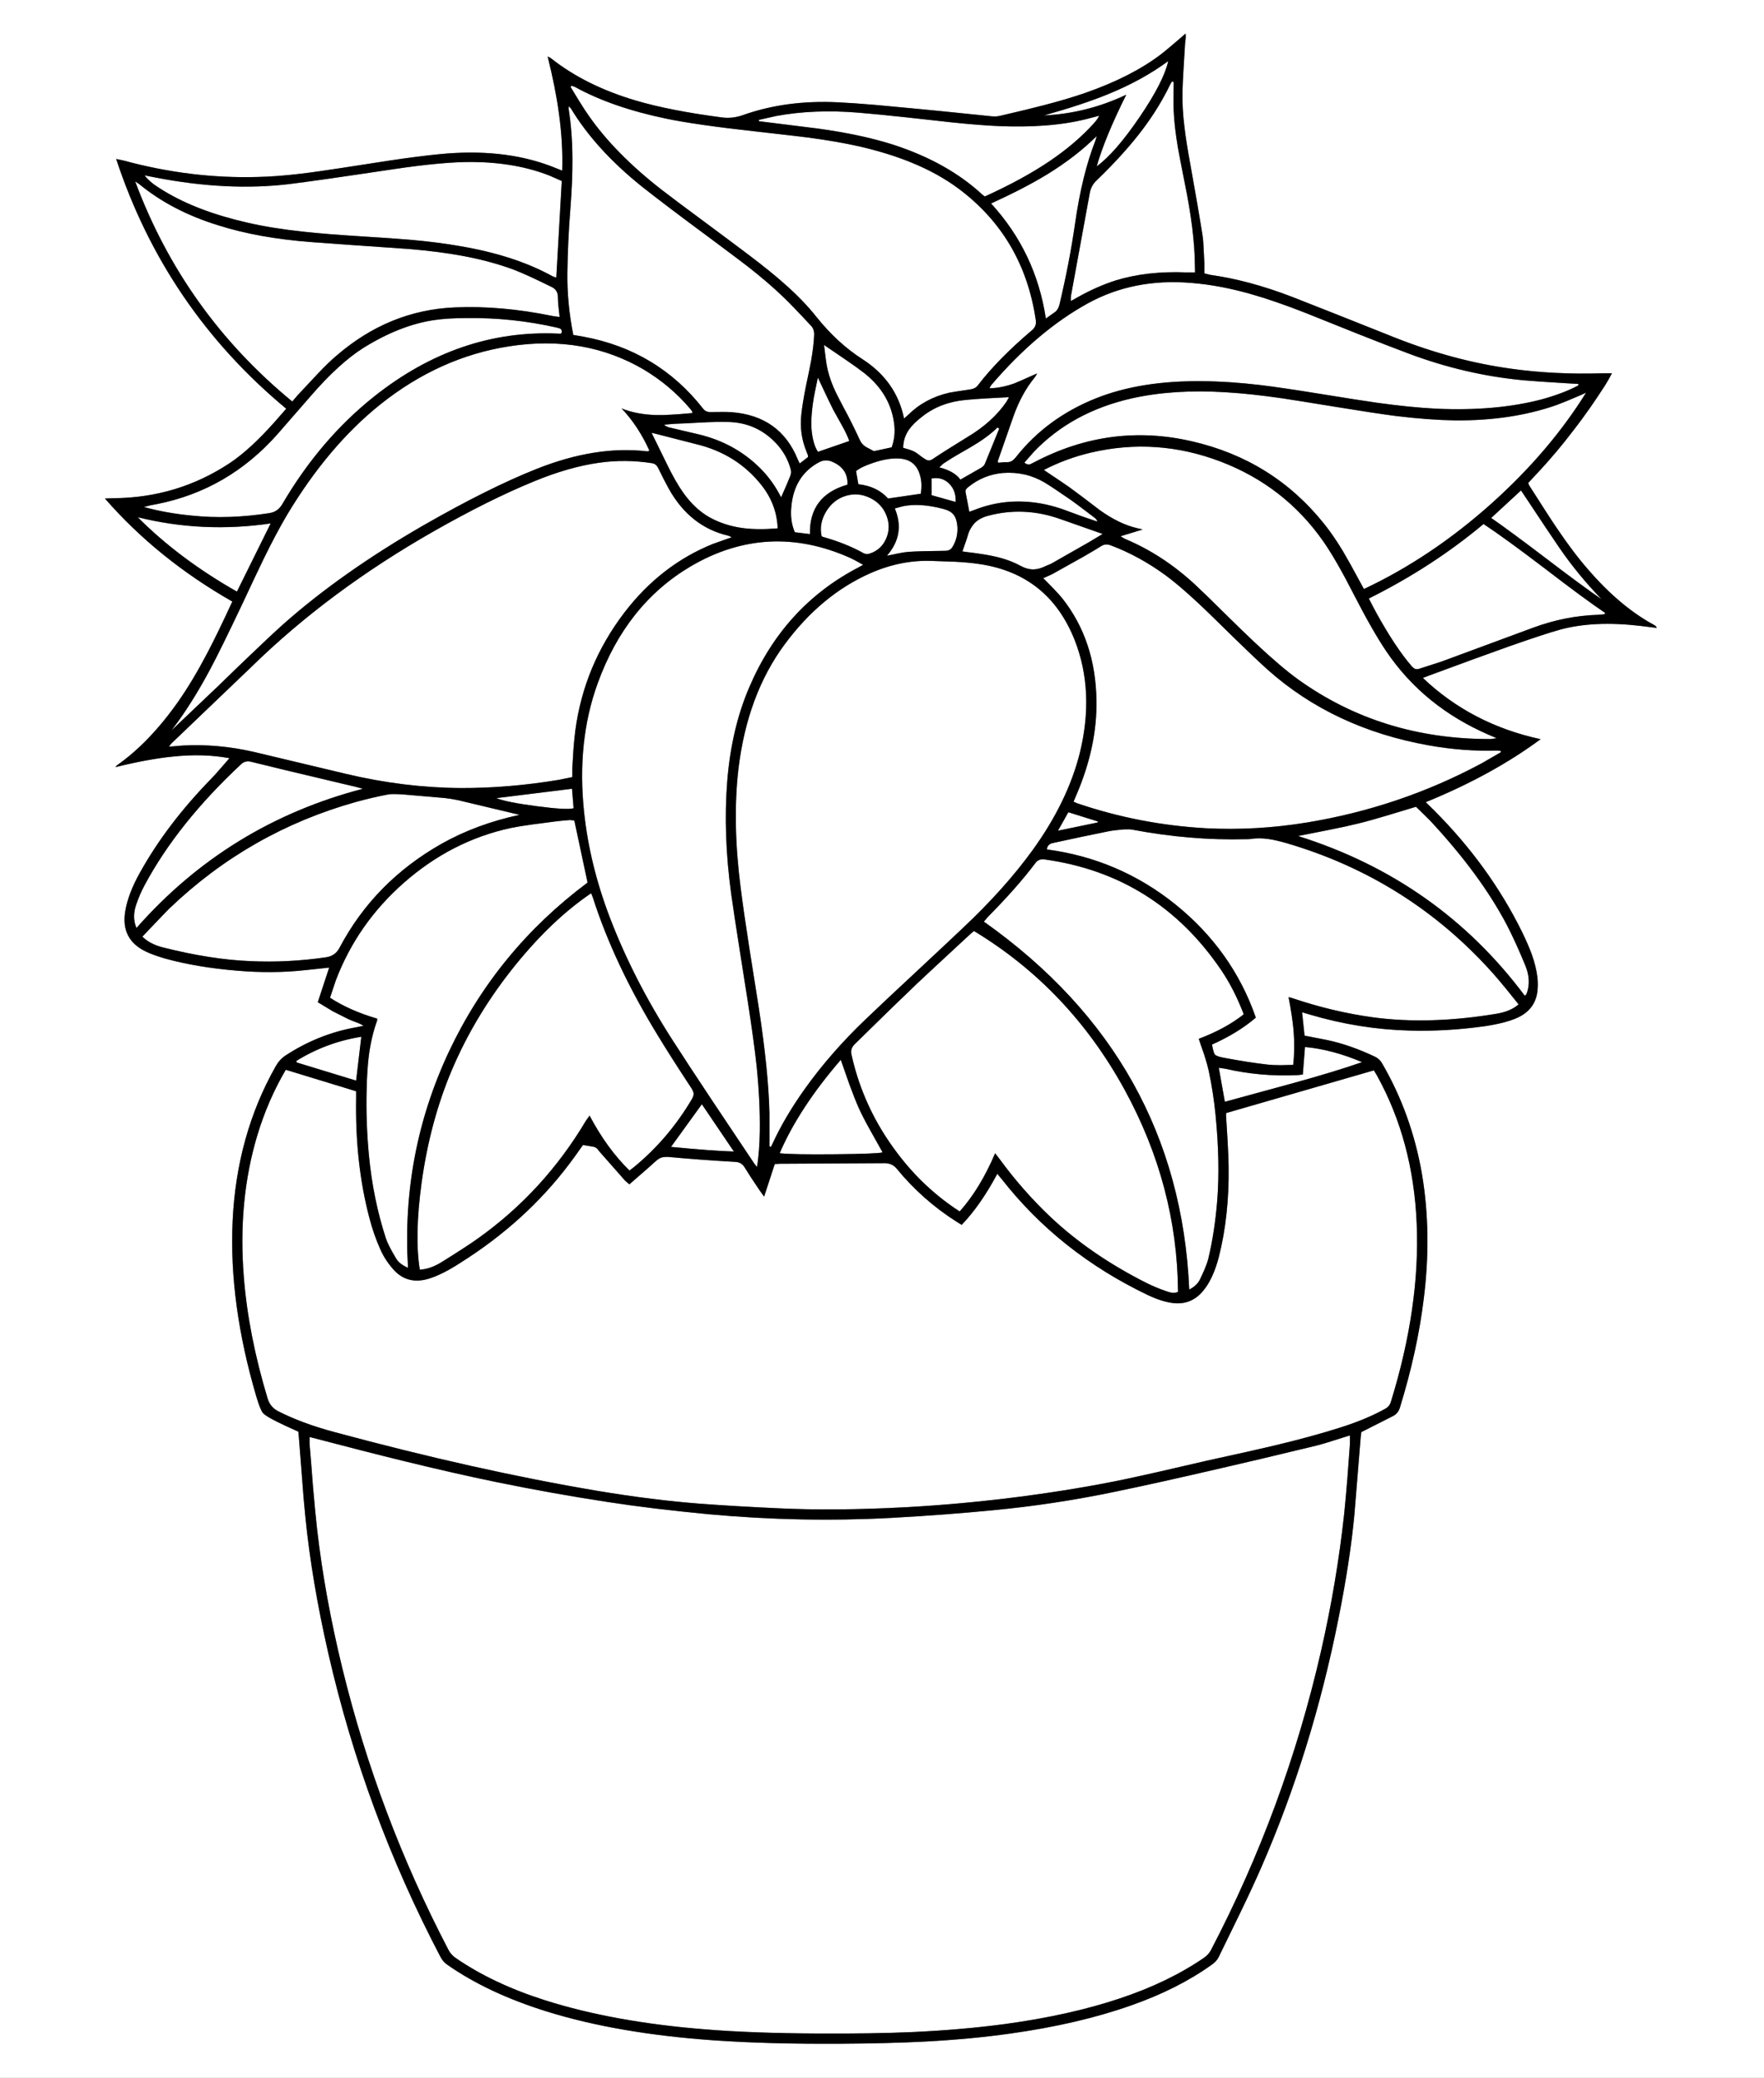 <svg width="612" height="721" viewBox="0 0 612 721" fill="none" xmlns="http://www.w3.org/2000/svg">
    <rect x="0" y="0" width="612" height="721" fill="#808080" stroke="none"/>
    <g clip-path="url(#clip0)">
        <path d="M612.4 0H0V720.9H612.4V0ZM554.2 137.75C552.733 139.983 550.9 142.6 548.7 145.6C547.067 147.8 545.117 150.333 542.85 153.2C541.217 155.267 539.15 157.717 536.65 160.55C535.75 161.583 533.6 163.917 530.2 167.55C530.3 167.783 530.4 168.05 530.5 168.35C535.5 176.217 538.783 181.283 540.35 183.55C544.15 189.183 547.8 193.983 551.3 197.95C558.633 206.383 566.2 212.7 574 216.9C574.367 217.1 574.633 217.417 574.8 217.85L569.15 217.15C558.35 215.883 549.05 216.317 541.25 218.45C537.617 219.45 531.633 221.417 523.3 224.35C516.167 226.883 506.933 230.25 495.6 234.45C495.567 234.45 494.917 234.7 493.65 235.2C504.95 245.933 518.567 253.017 534.5 256.45C523.3 264.75 510.017 272.033 494.65 278.3L497.5 281.1C510.3 293.9 520.483 307.967 528.05 323.3C529.517 326.333 530.633 328.9 531.4 331C532.433 333.867 533.1 336.583 533.4 339.15C533.567 340.75 533.567 342.333 533.4 343.9C532.867 348.267 530.433 351.383 526.1 353.25C523.4 354.417 519.7 355.35 515 356.05C506.1 357.283 497.483 357.783 489.15 357.55C477.483 357.25 465.917 355.4 454.45 352L451.75 351.2L452.6 359.3L460.3 360.8C465.567 361.9 471.067 363.8 476.8 366.5C478 367.033 478.917 367.867 479.55 369C486.35 380.7 490.95 393.5 493.35 407.4C495.65 421.1 495.85 435.517 493.95 450.65C492.483 462.65 489.733 475.2 485.7 488.3C485.3 489.633 484.55 490.6 483.45 491.2L472.3 496.85L472.1 498.4C471.6 504.4 470.867 513.4 469.9 525.4C468.9 536.133 467.05 548.217 464.35 561.65C458.283 592.117 449.367 620.85 437.6 647.85C435.7 652.217 433.283 657.433 430.35 663.5C428.683 666.967 426.167 672.133 422.8 679C422.3 680 421.517 680.867 420.45 681.6C412.55 687.267 403.167 692 392.3 695.8C380.1 700.1 366.1 703.35 350.3 705.55C341.3 706.817 331.517 707.733 320.95 708.3C312.483 708.733 302.65 708.983 291.45 709.05C274.783 709.15 260.083 708.75 247.35 707.85C225.317 706.283 206.133 702.967 189.8 697.9C176.1 693.633 164.567 688.217 155.2 681.65C154.2 680.983 153.383 680.033 152.75 678.8C135.25 645.4 122.3 610.333 113.9 573.6C110.067 556.833 107.417 541.083 105.95 526.35C105.55 522.517 105.15 517.817 104.75 512.25C104.283 505.983 103.917 501.283 103.65 498.15L103.5 496.7C100.367 495.3 98.033 494.217 96.5 493.45C93.633 492.05 91.883 490.983 91.25 490.25C90.617 489.517 89.85 487.633 88.95 484.6C82.583 463 79.833 442.733 80.7 423.8C81.6 403.867 86.6 385.883 95.7 369.85C96.567 368.317 97.683 367.1 99.05 366.2C106.683 361.2 114.867 357.933 123.6 356.4L126.1 355.9C125.433 355.433 124.533 355 123.4 354.6C122.067 354.1 121.2 353.75 120.8 353.55C117.633 351.95 115.85 351.05 115.45 350.85C114.983 350.583 113.25 349.533 110.25 347.7L114.2 335.7L106.2 336.55C98.5 337.417 90.45 337.483 82.05 336.75C72.883 335.983 64.617 334.583 57.25 332.55C54.517 331.75 52.35 330.967 50.75 330.2C44.783 327.4 42.35 322.717 43.45 316.15C44.117 312.083 45.817 307.617 48.55 302.75C54.783 291.517 63.083 280.6 73.45 270C74.283 269.133 75.317 267.983 76.55 266.55C78.317 264.517 79.333 263.35 79.6 263.05C73.6 261.917 67.017 261.733 59.85 262.5C54.417 263.033 47.8 264.25 40 266.15L40.6 265.5C48.133 260.2 55.233 252.8 61.9 243.3C65.267 238.467 68.617 232.867 71.95 226.5C74.217 222.2 77.1 216.267 80.6 208.7C63.333 198.867 48.6 186.95 36.4 172.95L39.3 172.85C54.167 172.75 67.667 168.667 79.8 160.6C84.5 157.467 89.717 152.667 95.45 146.2C97.117 144.267 98.4 142.8 99.3 141.8C71.367 118.6 51.7 89.717 40.3 55.15L42.9 55.7C58.467 59.933 73.967 61.833 89.4 61.4C93.833 61.3 98.717 60.933 104.05 60.3C107.783 59.867 112.65 59.183 118.65 58.25C122.417 57.683 128.033 56.817 135.5 55.65C142 54.683 147.617 53.967 152.35 53.5C167.05 52.033 179.983 53.417 191.15 57.65L195.05 59.2C195.25 52.833 194.867 46.183 193.9 39.25C193.1 33.35 191.8 26.8 190 19.6C190.7 19.933 191.1 20.15 191.2 20.25C199.2 26.583 209.017 31.467 220.65 34.9C228.55 37.233 238.5 39.183 250.5 40.75C252.967 41.05 255.367 40.783 257.7 39.95C267.7 36.383 278.733 34.9 290.8 35.5C294.367 35.667 298.667 35.967 303.7 36.4C306.567 36.667 310.867 37.067 316.6 37.6C322.7 38.167 331.85 39.083 344.05 40.35C345.05 40.45 346 40.4 346.9 40.2C353.933 38.567 358.95 37.35 361.95 36.55C367.517 35.117 372.45 33.65 376.75 32.15C387.283 28.45 395.933 24.033 402.7 18.9C403.867 18 405.283 16.833 406.95 15.4C407.917 14.6 409.367 13.35 411.3 11.65C411.4 12.117 411.417 12.7 411.35 13.4C411.317 13.767 411.25 14.333 411.15 15.1L410.65 23.35C410.45 26.65 410.317 29.4 410.25 31.6C410.15 35.433 410.383 39.633 410.95 44.2C411.317 47.4 411.967 51.533 412.9 56.6C414.9 67.733 416.333 76.083 417.2 81.65C417.4 82.95 417.533 84.583 417.6 86.55C417.667 87.65 417.75 89.283 417.85 91.45V94.85L419.85 95.35C428.717 96.583 438.117 99.1 448.05 102.9C456.083 106.033 468.117 110.8 484.15 117.2C497.583 122.5 510.9 126.067 524.1 127.9C534.267 129.333 544.967 129.867 556.2 129.5H559.25C558.583 130.8 557.767 132.233 556.8 133.8C555.633 135.567 554.767 136.883 554.2 137.75Z" fill="white"/>
        <path d="M193 96.3L194.9 62.8C192.5 61.733 191.1 61.117 190.7 60.95C182.867 57.85 173.867 56.267 163.7 56.2C156.933 56.167 147.867 57 136.5 58.7C118.267 61.433 106.25 63.15 100.45 63.85C86.15 65.583 70.667 64.833 54 61.6L50.15 60.85C50.983 61.917 52.033 62.933 53.3 63.9C54.1 64.5 55.3 65.283 56.9 66.25C64.633 70.95 74.283 74.617 85.85 77.25C91.65 78.583 98.183 79.633 105.45 80.4C110.217 80.933 116.833 81.467 125.3 82C132.933 82.467 138.667 82.867 142.5 83.2C148.867 83.767 154.583 84.5 159.65 85.4C172.25 87.533 182.9 91 191.6 95.8C191.9 95.967 192.367 96.133 193 96.3Z" fill="white"/>
        <path d="M191.55 109.6C191.917 109.7 192.783 109.817 194.15 109.95C193.983 108.317 193.85 107.117 193.75 106.35C193.617 105.017 193.55 103.9 193.55 103C193.55 101.367 192.783 100.2 191.25 99.5C185.517 96.667 181.167 94.683 178.2 93.55C172.8 91.55 166.85 89.95 160.35 88.75C155.15 87.783 149.05 87 142.05 86.4C126.95 85.367 115.633 84.567 108.1 84C95.767 83.067 84.95 81.117 75.65 78.15C64.95 74.85 55.8 70.067 48.2 63.8L46.9 62.95C58.2 93.283 76.367 118.733 101.4 139.3C102.767 137.667 103.783 136.517 104.45 135.85C107.083 133.05 109.05 130.95 110.35 129.55C112.717 127.05 114.783 125.05 116.55 123.55C128.75 112.95 142.467 107.317 157.7 106.65C168.4 106.183 179.683 107.167 191.55 109.6Z" fill="white"/>
        <path d="M125.9 273.65C124.7 273.283 122.267 272.683 118.6 271.85C103.767 268.35 93.217 265.817 86.95 264.25C85.717 263.983 84.65 264.25 83.75 265.05C69.05 278.75 57.867 292.75 50.2 307.05C49.033 309.217 48.05 311.483 47.25 313.85C46.25 316.783 46.283 319.483 47.35 321.95C68.55 297.883 94.733 281.783 125.9 273.65Z" fill="white"/>
        <path d="M158.85 277.6C157.317 277.267 155.733 277.017 154.1 276.85L139.55 275.6C137.15 275.467 135.567 275.467 134.8 275.6C131.4 276.233 127.667 277.1 123.6 278.2C98.9 285.1 77.267 297.45 58.7 315.25C58.267 315.65 55.167 318.883 49.4 324.95C51.1 326.65 53.417 327.883 56.35 328.65C67.517 331.483 77.683 333.083 86.85 333.45C95.45 333.85 104.133 333.417 112.9 332.15C114.1 331.983 115.05 331.65 115.75 331.15C116.55 330.65 117.233 329.867 117.8 328.8C125.867 313.533 137.683 301.5 153.25 292.7C161.317 288.167 170.317 284.833 180.25 282.7L158.85 277.6Z" fill="white"/>
        <path d="M194.75 115.7C194.983 115 194.917 114.483 194.55 114.15C194.35 113.983 193.883 113.817 193.15 113.65C182.883 111.317 172.5 110.217 162 110.35C157.4 110.35 153.5 110.6 150.3 111.1C142.533 112.3 134.483 115.483 126.15 120.65C120.45 124.25 114.333 129.833 107.8 137.4L96.3 150.6C84.867 163.533 70.9 171.633 54.4 174.9L52.25 175.3C52.083 175.333 51.317 175.533 49.95 175.9C55.083 177.333 60.683 178.333 66.75 178.9C75.15 179.767 83.983 179.483 93.25 178.05C94.383 177.883 95.3 177.55 96 177.05C96.767 176.55 97.433 175.8 98 174.8C106.733 159.9 117.317 147.5 129.75 137.6C149.45 121.933 170.817 114.65 193.85 115.75C194.05 115.783 194.35 115.767 194.75 115.7Z" fill="white"/>
        <path d="M47.8 179.45C57.4 189.083 68.867 197.683 82.2 205.25L93.9 181.6C78.233 183.9 62.867 183.183 47.8 179.45Z" fill="white"/>
        <path d="M228.3 162.3C227.833 161.367 227.133 160.833 226.2 160.7C220.033 159.733 213.9 159.683 207.8 160.55C200.733 161.55 193.15 163.733 185.05 167.1C174.817 171.3 163.367 177 150.7 184.2C126.433 198 105.317 213.683 87.35 231.25L59.45 257.95C59.283 258.117 59.017 258.483 58.65 259.05L63.45 258.65C71.517 258.217 79.7 258.95 88 260.85L120.1 268.5C133.433 271.667 146.667 273.3 159.8 273.4C170.933 273.433 182.3 272.483 193.9 270.55C194.033 270.517 195.583 270.2 198.55 269.6V266.6C198.717 263.667 198.85 261.467 198.95 260C199.15 257.433 199.367 255.25 199.6 253.45C201.6 238.417 207.267 224.783 216.6 212.55C225.033 201.517 235.283 193.567 247.35 188.7C247.95 188.467 250.117 187.7 253.85 186.4C253.15 186.033 252.75 185.85 252.65 185.85C243.817 183.783 236.95 178.367 232.05 169.6C231.15 168 229.9 165.567 228.3 162.3Z" fill="white"/>
        <path d="M227.9 144C230.367 144.067 234.483 143.833 240.25 143.3C240.15 142.867 240.083 142.633 240.05 142.6C239.983 142.5 239.733 142.183 239.3 141.65C234.767 136.35 229.467 131.883 223.4 128.25C209.633 120.15 194.05 117.45 176.65 120.15C160.55 122.65 145.633 129.383 131.9 140.35C119.933 149.95 109.2 162.65 99.7 178.45C97.167 182.717 94.433 187.85 91.5 193.85C89.8 197.35 87.3 202.633 84 209.7C79.067 220.1 75.383 227.583 72.95 232.15C68.55 240.383 64.067 247.467 59.5 253.4L75.65 238.05C80.65 233.183 84.417 229.55 86.95 227.15C91.35 222.917 95.167 219.35 98.4 216.45C111.8 204.583 127.917 193.217 146.75 182.35C161.917 173.65 175 167.117 186 162.75C199.833 157.217 212.717 155.167 224.65 156.6C224.683 156.6 224.9 156.517 225.3 156.35C222.733 150.65 219.517 145.767 215.65 141.7C219.217 143.133 223.3 143.9 227.9 144Z" fill="white"/>
        <path d="M477.7 373.1L476.65 371.35L425.45 386.15L425.35 386.8C425.483 388.8 425.667 391.8 425.9 395.8C426.1 399.3 426.217 402.283 426.25 404.75C426.417 416.083 425.283 426.55 422.85 436.15C421.517 441.217 419.717 445.1 417.45 447.8C414.883 450.933 411.667 452.383 407.8 452.15C405.067 451.983 401.867 451.033 398.2 449.3C377.733 439.5 360.85 426.1 347.55 409.1C347.35 408.833 346.833 408.217 346 407.25C342.1 414.55 337.983 420.45 333.65 424.95L332 423.95C323.967 418.85 317 412.683 311.1 405.45C310 404.15 308.583 403.517 306.85 403.55L270.6 403.75C270.333 403.75 269.733 403.783 268.8 403.85L265.1 415.15L263.55 413C261.15 409.467 259.4 406.783 258.3 404.95C257.567 403.75 256.467 403.133 255 403.1C246.833 402.633 239.183 402.067 232.05 401.4C231.05 401.333 230.2 401.4 229.5 401.6C228.8 401.833 228.1 402.283 227.4 402.95C226.667 403.65 223.65 406.3 218.35 410.9L216.85 409.6L208 399.55C207.667 399.117 207.417 398.8 207.25 398.6C206.917 398.267 206.6 398.05 206.3 397.95C205.967 397.85 204.617 397.617 202.25 397.25C199.917 400.583 198.317 402.8 197.45 403.9C187.383 417.233 174.767 428.667 159.6 438.2C155.433 440.9 151.8 442.717 148.7 443.65C143.767 445.117 139.683 444.033 136.45 440.4C134.517 438.2 133.017 435.883 131.95 433.45C130.417 430.05 129.133 426.35 128.1 422.35C124.8 409.75 123.283 395.967 123.55 381V378.6L99.15 371.15C95.05 378.117 91.767 385.667 89.3 393.8C84.733 408.967 83.167 425.417 84.6 443.15C85.667 456.517 88.417 470.533 92.85 485.2C93.45 487.167 94.633 488.617 96.4 489.55C101.867 492.35 108.3 494.75 115.7 496.75C148.733 505.683 179.2 512.5 207.1 517.2C220.067 519.367 232.05 520.867 243.05 521.7C251.15 522.3 259.917 522.817 269.35 523.25C282.617 523.917 297.65 523.8 314.45 522.9C327.183 522.2 340.083 521.017 353.15 519.35C366.55 517.617 378.85 515.583 390.05 513.25C396.383 511.917 405.883 509.767 418.55 506.8C429.85 504.333 437.65 502.583 441.95 501.55C450.65 499.483 458.35 497.383 465.05 495.25C471.117 493.317 476.267 491.167 480.5 488.8C481.533 488.267 482.217 487.45 482.55 486.35C489.35 464.317 492.333 443.683 491.5 424.45C490.7 405.383 486.1 388.267 477.7 373.1Z" fill="white"/>
        <path d="M102.9 368.6L123.55 374.9L125.35 359.7C117.317 360.967 109.817 363.75 102.85 368.05L102.9 368.6Z" fill="white"/>
        <path d="M467.45 513C467.85 507.6 468.15 503.533 468.35 500.8V498L465.6 498.85C461.633 500.15 458.65 501.05 456.65 501.55C442.05 505.083 431.083 507.683 423.75 509.35C408.683 512.85 396.367 515.583 386.8 517.55C372.733 520.483 358.667 522.617 344.6 523.95C333.733 525.017 322.017 525.9 309.45 526.6C288.483 527.733 267.3 527.317 245.9 525.35C232.633 524.083 221.05 522.683 211.15 521.15C198.383 519.217 185.333 516.883 172 514.15C162.3 512.15 151.533 509.7 139.7 506.8C131.767 504.867 121 502.117 107.4 498.55V500.95C107.7 504.283 108.1 509.267 108.6 515.9C109.1 521.767 109.583 526.75 110.05 530.85C111.817 546.183 114.717 562.133 118.75 578.7C127.05 612.733 139.333 645.333 155.6 676.5C156.167 677.6 157 678.533 158.1 679.3C166.767 685.267 177.133 690.167 189.2 694C205.1 699.033 223.55 702.383 244.55 704.05C255.417 704.95 268.6 705.433 284.1 705.5C296.433 705.567 307.233 705.4 316.5 705C328.1 704.467 338.85 703.533 348.75 702.2C363.65 700.167 376.883 697.217 388.45 693.35C399.683 689.617 409.45 684.9 417.75 679.2C418.817 678.433 419.6 677.567 420.1 676.6C437.233 643.833 449.967 609.267 458.3 572.9C461.933 557 464.617 541.1 466.35 525.2C466.683 521.9 467.05 517.833 467.45 513Z" fill="white"/>
        <path d="M199.25 284.65C198.283 284.55 197.767 284.5 197.7 284.5C195.233 284.7 193.417 284.883 192.25 285.05C188.85 285.483 186.3 285.817 184.6 286.05C181.633 286.45 179.117 286.867 177.05 287.3C163.45 290.267 151.15 296.583 140.15 306.25C129.383 315.717 121.5 327.017 116.5 340.15C116.267 340.817 115.6 342.817 114.5 346.15C119.033 349.117 124.483 351.533 130.85 353.4V354.05C129.55 357.617 128.6 361.583 128 365.95C127.567 369.35 127.3 373.4 127.2 378.1C127 385.433 127.267 393.017 128 400.85C128.967 410.983 130.933 420.6 133.9 429.7C134.4 431.2 135.55 433.467 137.35 436.5C138.083 437.833 139.483 438.95 141.55 439.85C139.95 413.417 144.683 388.417 155.75 364.85C166.783 341.45 182.817 321.9 203.85 306.2L199.25 284.65Z" fill="white"/>
        <path d="M240.05 381.3C240.45 380.6 240.65 379.983 240.65 379.45C240.617 378.95 240.383 378.35 239.95 377.65C234.95 370.05 231 363.85 228.1 359.05C218.1 342.683 210.633 326.817 205.7 311.45L205.1 309.9C196.167 315.933 187.45 324.183 178.95 334.65C169.617 346.15 162.2 358.4 156.7 371.4C151.733 383.167 148.267 396.067 146.3 410.1C144.6 422.533 144.383 432.667 145.65 440.5C148.083 440.367 150.617 439.483 153.25 437.85C159.183 434.15 163.4 431.4 165.9 429.6C181.133 418.733 193.617 405.1 203.35 388.7C203.517 388.433 203.917 387.883 204.55 387.05C208.583 394.683 213.2 401.033 218.4 406.1L219.95 404.9C227.917 398.367 234.617 390.5 240.05 381.3Z" fill="white"/>
        <path d="M316.2 56.4C311.033 54.267 305.017 52.4 298.15 50.8C292.983 49.633 287 48.6 280.2 47.7C277.9 47.4 271.867 46.7 262.1 45.6C248.233 44.067 237.883 42.583 231.05 41.15C218.55 38.55 208.017 34.883 199.45 30.15C198.95 29.983 198.567 29.85 198.3 29.75L197.95 30.15C198.183 30.517 199.2 32.183 201 35.15C202.233 37.15 203.3 38.783 204.2 40.05C210.3 48.85 218.8 57.483 229.7 65.95C233.3 68.717 238.283 72.45 244.65 77.15C251.883 82.517 256.883 86.25 259.65 88.35C264.817 92.25 268.983 95.617 272.15 98.45C276.55 102.317 280.267 106.167 283.3 110C288.167 116.067 293.467 120.933 299.2 124.6C307.067 129.667 311.883 136.533 313.65 145.2L314.95 144.05C318.85 140.15 323.633 137.55 329.3 136.25C330.067 136.083 332.517 135.7 336.65 135.1C337.817 134.933 338.683 134.467 339.25 133.7C343.883 127.633 350.15 121.25 358.05 114.55C359.15 113.617 359.583 112.45 359.35 111.05C356.55 91.95 347.667 76.783 332.7 65.55C327.867 61.95 322.367 58.9 316.2 56.4Z" fill="white"/>
        <path d="M279.6 134C280.433 130.1 281.033 127.167 281.4 125.2C282 121.8 282.35 118.817 282.45 116.25C282.517 114.883 282.15 113.8 281.35 113C277.083 108.4 273.817 105.017 271.55 102.85C268.183 99.617 264.117 96.133 259.35 92.4C257.55 91 253.267 87.783 246.5 82.75C235.767 74.817 227.8 68.783 222.6 64.65C211.967 56.117 203.783 47.1 198.05 37.6C198.017 37.533 197.767 37.3 197.3 36.9V37.85C198.133 43.15 198.567 48.883 198.6 55.05C198.633 60.05 198.4 65.8 197.9 72.3C197.3 79.7 196.95 87.117 196.85 94.55C196.75 101.617 197.433 108.833 198.9 116.2L202.4 116.8C219.533 119.967 233.383 128.3 243.95 141.8C244.583 142.633 245.467 143.017 246.6 142.95C250.133 142.883 252.533 142.9 253.8 143C265.067 143.867 272.733 149.35 276.8 159.45L277.45 160.8L280.3 158.6V157.95L279.7 156.4C278.1 152.433 277.533 148.267 278 143.9C278.267 141.333 278.8 138.033 279.6 134Z" fill="white"/>
        <path d="M299.45 195.95C297.45 194.817 295.983 194.033 295.05 193.6C275.983 185.067 257.533 186.017 239.7 196.45C224.733 205.283 213.95 218.833 207.35 237.1C202.483 250.5 200.917 265.4 202.65 281.8C203.917 293.833 206.883 305.983 211.55 318.25C217.017 332.55 224.233 346.683 233.2 360.65C236.967 366.517 241.7 373.733 247.4 382.3C250.6 387.1 255.4 394.283 261.8 403.85L262.65 404.85C263.217 401.117 263.533 397.017 263.6 392.55C263.7 385.65 263.333 378.083 262.5 369.85C261.867 364.017 260.833 356.483 259.4 347.25C258.1 339.05 257.133 332.9 256.5 328.8C255.333 321.433 254.4 315.267 253.7 310.3C251.8 296.433 251.333 283.367 252.3 271.1C253.267 258.967 255.8 248.117 259.9 238.55C267.9 219.75 280.55 205.85 297.85 196.85L299.45 195.95Z" fill="white"/>
        <path d="M264.25 168.4C258.517 161.1 250.883 156.317 241.35 154.05C235.383 152.517 230.9 151.367 227.9 150.6L226.05 150.15C226.217 150.45 227.967 154.017 231.3 160.85C233.333 165.05 235.25 168.417 237.05 170.95C239.783 174.783 242.867 177.65 246.3 179.55C249.7 181.417 253.483 182.633 257.65 183.2C261.117 183.667 265.167 183.7 269.8 183.3C269.6 177.833 267.75 172.867 264.25 168.4Z" fill="white"/>
        <path d="M232.8 397.9C242.433 398.833 249.7 399.367 254.6 399.5L243.5 383.1L232.8 397.9Z" fill="white"/>
        <path d="M271 172.55C272.5 169.183 273.567 166.683 274.2 165.05C274.467 164.317 274.5 163.55 274.3 162.75C273.4 159.417 271.733 156.45 269.3 153.85C264.733 148.983 259.117 146.5 252.45 146.4C249.917 146.333 246.8 146.4 243.1 146.6C238.967 146.833 235.85 146.983 233.75 147.05L230.4 147.35C230.9 147.817 231.5 148.133 232.2 148.3L242.2 150.65C250.7 152.65 257.9 156.6 263.8 162.5C266.667 165.367 269.067 168.717 271 172.55Z" fill="white"/>
        <path d="M372.9 222.2C366.867 206.9 355.85 198.067 339.85 195.7C337.45 195.333 334.667 195.067 331.5 194.9C331.233 194.9 328.433 194.8 323.1 194.6C315.967 194.367 308.9 195.8 301.9 198.9C290.533 203.933 280.633 212.167 272.2 223.6C263.6 235.233 258.267 249.6 256.2 266.7C254.767 279.033 255.017 292.767 256.95 307.9C257.683 313.667 258.683 320.617 259.95 328.75C260.683 333.383 261.783 340.333 263.25 349.6C265.483 364.167 266.717 376.333 266.95 386.1V397.75L267.5 397.85L268.1 396.6C270.9 390.533 274.6 384.267 279.2 377.8C285.2 369.4 292.233 361.35 300.3 353.65C304.433 349.683 310.033 344.417 317.1 337.85C325.467 330.05 331.067 324.8 333.9 322.1C343.667 312.933 351.817 303.833 358.35 294.8C366.35 283.7 371.767 272.55 374.6 261.35C378.1 247.15 377.533 234.1 372.9 222.2Z" fill="white"/>
        <path d="M294.65 153C294.117 151.467 293.25 149.633 292.05 147.5L289.1 142.2C288.433 140.933 286.65 137.2 283.75 131C282.883 135.133 282.417 137.433 282.35 137.9C281.483 143.067 281.267 147.2 281.7 150.3C282.1 153.2 282.8 155.35 283.8 156.75L294.65 153Z" fill="white"/>
        <path d="M294 168.15C294.2 164.483 292.483 161.85 288.85 160.25C287.283 159.55 285.767 159.567 284.3 160.3C278.433 163.4 275.183 168.567 274.55 175.8C274.217 179.033 274.617 181.983 275.75 184.65L281 185.3C280.8 176.4 285.133 170.683 294 168.15Z" fill="white"/>
        <path d="M291.7 367.7C282.033 378.9 274.967 389.7 270.5 400.1C273.467 400.433 279.917 400.55 289.85 400.45C299.717 400.35 305.167 400.133 306.2 399.8C304.3 396.433 302.883 393.9 301.95 392.2C300.25 389.167 298.917 386.583 297.95 384.45C296.983 382.25 295.9 379.517 294.7 376.25C293.4 372.483 292.4 369.633 291.7 367.7Z" fill="white"/>
        <path d="M362.45 43.55C357.55 43.917 352.233 43.983 346.5 43.75C342.033 43.55 336.733 43.133 330.6 42.5C323.333 41.7 317.9 41.1 314.3 40.7C307.8 40 302.35 39.467 297.95 39.1C287.65 38.233 278.083 38.617 269.25 40.25L263.25 41.6L263.3 42.05C276.4 43.683 283.217 44.533 283.75 44.6C293.717 45.967 302.383 47.817 309.75 50.15C322.417 54.25 332.8 60.067 340.9 67.6C340.933 67.633 341.2 67.817 341.7 68.15C350.367 64.217 357.75 60.2 363.85 56.1C369.917 52.033 375.083 47.65 379.35 42.95C380.383 41.817 381.05 40.883 381.35 40.15L378.5 40.9C373.667 42.233 368.317 43.117 362.45 43.55Z" fill="white"/>
        <path d="M293.1 124.6C288.333 121.367 285.933 119.733 285.9 119.7C286.333 123.333 286.617 125.533 286.75 126.3C287.15 128.8 287.95 131.467 289.15 134.3C289.917 136.067 291.167 138.567 292.9 141.8C294.467 144.633 296.317 148.35 298.45 152.95C298.85 153.783 299.533 154.5 300.5 155.1C301.067 155.4 301.917 155.85 303.05 156.45C303.15 156.517 303.383 156.5 303.75 156.4L309.35 155.2C310.317 152.533 310.6 149.767 310.2 146.9C309.3 140 305.833 134.167 299.8 129.4C298.067 128.067 295.833 126.467 293.1 124.6Z" fill="white"/>
        <path d="M307.45 186.85C308.55 184.283 308.6 181.667 307.6 179C306.567 176.233 304.683 174.167 301.95 172.8C299.183 171.433 296.383 171.167 293.55 172C290.617 172.867 288.3 174.7 286.6 177.5C284.933 180.3 284.417 183.133 285.05 186L285.45 186.25C290.817 187.75 295.55 189.65 299.65 191.95C300.35 192.283 301.1 192.3 301.9 192C304.467 191.133 306.317 189.417 307.45 186.85Z" fill="white"/>
        <path d="M319.15 164.8C318.217 161.467 316.083 159.583 312.75 159.15C309.95 158.817 306.667 159.3 302.9 160.6C300.167 161.5 298.2 162.45 297 163.45L297.8 168C302.133 168.467 305.567 170.117 308.1 172.95L319.45 171.3C319.85 168.9 319.75 166.733 319.15 164.8Z" fill="white"/>
        <path d="M337.9 323L336.5 324.2C325.233 334.633 319.083 340.35 318.05 341.35C313.217 345.95 306.05 352.917 296.55 362.25C295.983 362.817 295.617 363.383 295.45 363.95C295.25 364.517 295.25 365.217 295.45 366.05C298.217 378.45 303.517 389.8 311.35 400.1C317.417 408.167 324.617 414.9 332.95 420.3C337.683 415 341.783 408.267 345.25 400.1L346.9 402.25C352.167 409.45 358.017 416.1 364.45 422.2C373.783 431 384.95 438.667 397.95 445.2C400.35 446.367 402.567 447.283 404.6 447.95C405.4 448.25 406.067 448.433 406.6 448.5C407.367 448.6 408.067 448.5 408.7 448.2C408.533 423.7 402.333 400.283 390.1 377.95C377.3 354.617 359.9 336.3 337.9 323Z" fill="white"/>
        <path d="M327.95 191.1C329.083 191.1 329.917 190.65 330.45 189.75C331.75 187.65 332.317 185.283 332.15 182.65C332.017 180.917 331.6 179.583 330.9 178.65C330.2 177.717 329.033 177.033 327.4 176.6C321.933 175.133 317.2 174.817 313.2 175.65C312.033 175.983 311.117 176.233 310.45 176.4C312.95 182.4 312.033 187.867 307.7 192.8C308.633 192.633 309.933 192.367 311.6 192C313.067 191.7 314.3 191.517 315.3 191.45C317.533 191.283 321.75 191.167 327.95 191.1Z" fill="white"/>
        <path d="M335.6 151.65C341.467 148.15 346 144.05 349.2 139.35L350.05 137.8C346.683 137.967 344.167 138.1 342.5 138.2C339.567 138.367 337.1 138.55 335.1 138.75C329.233 139.283 324.217 141.183 320.05 144.45C317.95 146.05 316.4 147.567 315.4 149C314.067 150.9 313.383 153.017 313.35 155.35C313.817 155.517 314.483 155.717 315.35 155.95C316.083 156.183 316.683 156.417 317.15 156.65C317.583 156.883 318.133 157.25 318.8 157.75C319.567 158.35 320.117 158.75 320.45 158.95C321.083 159.383 321.533 159.633 321.8 159.7C322.333 159.833 322.883 159.717 323.45 159.35C326.383 157.383 330.433 154.817 335.6 151.65Z" fill="white"/>
        <path d="M327.2 160.9C327.133 160.933 326.7 161.35 325.9 162.15C329.4 163.05 331.833 164.467 333.2 166.4L340.45 162.25C341.083 161.85 341.5 161.4 341.7 160.9L346.65 148.75L346.1 148.3C344.333 150.033 342.167 151.733 339.6 153.4C338.167 154.333 335.8 155.733 332.5 157.6C331.133 158.367 329.367 159.467 327.2 160.9Z" fill="white"/>
        <path d="M375.55 179.2L380.7 180.95C380.567 180.45 380.283 180.033 379.85 179.7C375.617 176.467 372.933 174.45 371.8 173.65C367.167 170.45 364.033 168.367 362.4 167.4C358 164.8 353.167 163.7 347.9 164.1C343.5 164.5 339.567 166.083 336.1 168.85C335.667 169.183 335.383 169.45 335.25 169.65C334.983 169.983 334.9 170.367 335 170.8L336.3 177.55L338.1 176.9C345.333 174.033 352.95 173.283 360.95 174.65C363.15 175.017 365.617 175.65 368.35 176.55C369.483 176.95 371.883 177.833 375.55 179.2Z" fill="white"/>
        <path d="M377.8 188.1C379.9 186.833 381.483 185.883 382.55 185.25L368.05 180.15C359.517 177.083 351.033 176.7 342.6 179C340.267 179.667 338.567 180.75 337.5 182.25C336.7 183.317 336.133 184.45 335.8 185.65C335.633 186.35 335 188.233 333.9 191.3L335.25 191.5C339.417 192 342.617 192.5 344.85 193C348.35 193.767 351.383 194.85 353.95 196.25C355.517 197.117 357.05 197.55 358.55 197.55C359.917 197.517 361.383 197.1 362.95 196.3C363.817 195.967 364.467 195.683 364.9 195.45L377.8 188.1Z" fill="white"/>
        <path d="M372.95 77.75C374.583 66.283 376.95 56.617 380.05 48.75C380.25 48.05 380.4 47.533 380.5 47.2C375.667 52 369.933 56.433 363.3 60.5C358.067 63.7 351.583 67.067 343.85 70.6C354.183 81.867 360.517 95.167 362.85 110.5C364.75 109.133 365.717 108.45 365.75 108.45C366.617 107.917 367.217 107.017 367.55 105.75C369.883 95.917 371.683 86.583 372.95 77.75Z" fill="white"/>
        <path d="M547.6 133.7L547.55 133.2C545.95 133.133 544.767 133.067 544 133C536.3 132.533 531.2 132.183 528.7 131.95C515.067 130.683 501.633 127.55 488.4 122.55C483.6 120.75 477.717 118.467 470.75 115.7C462.95 112.567 457.083 110.217 453.15 108.65C445.783 105.75 439.25 103.5 433.55 101.9C426.417 99.9 419.633 98.65 413.2 98.15C400 97.05 388.1 99.4 377.5 105.2C365.8 111.633 354.617 121.083 343.95 133.55C343.783 133.717 343.567 134.1 343.3 134.7C346 134.667 348.883 134.1 351.95 133C352.883 132.633 355.5 131.483 359.8 129.55C359.6 130.05 359.3 130.55 358.9 131.05C355.9 134.717 353.467 139.183 351.6 144.45L346.15 160.05L346.35 160.55C347.783 160.383 348.633 160.317 348.9 160.35C349.667 160.417 350.35 160.3 350.95 160C351.45 159.7 351.967 159.217 352.5 158.55C359.633 149.517 368.867 142.733 380.2 138.2C390.533 134.067 402.85 132.083 417.15 132.25C423.283 132.283 430.017 132.733 437.35 133.6C442.517 134.233 449.2 135.217 457.4 136.55C467.667 138.217 474.5 139.283 477.9 139.75C485.567 140.817 492.433 141.5 498.5 141.8C512.133 142.4 524.2 141.333 534.7 138.6C539.833 137.2 544.133 135.567 547.6 133.7Z" fill="white"/>
        <path d="M431.5 351.9C429.267 346.067 426.667 340.967 423.7 336.6C408.733 314.533 388.25 301.717 362.25 298.15C360.95 298.017 359.95 298.433 359.25 299.4C354.983 305.067 349.483 311.3 342.75 318.1C342.65 318.2 342.183 318.75 341.35 319.75C386.517 351.717 410.267 394.267 412.6 447.4C414.367 446.467 415.583 445.333 416.25 444C417.017 442.4 417.567 441.2 417.9 440.4C418.5 439 418.933 437.767 419.2 436.7C420.667 430.633 421.7 423.917 422.3 416.55C423 407.683 422.8 397.7 421.7 386.6C421.2 381.567 420.417 376.533 419.35 371.5C419.017 370 418.5 368.15 417.8 365.95C416.933 363.517 416.3 361.667 415.9 360.4C422.1 358.067 427.3 355.233 431.5 351.9Z" fill="white"/>
        <path d="M517.55 174.6C530.917 162.6 541.817 149.817 550.25 136.25L548.15 137.2C544.517 138.767 541.783 139.883 539.95 140.55C529.583 144.183 517.867 145.95 504.8 145.85C498.7 145.75 491.933 145.25 484.5 144.35C479.8 143.75 473.067 142.733 464.3 141.3C453.867 139.6 447.4 138.567 444.9 138.2C437.567 137.133 431.05 136.433 425.35 136.1C413.317 135.333 402.433 136.033 392.7 138.2C378.867 141.333 367.533 147.517 358.7 156.75L355.4 160.5C356 161.033 356.633 161.233 357.3 161.1C357.433 161.067 357.95 160.817 358.85 160.35C376.383 151.15 394.6 148.733 413.5 153.1C432.267 157.4 447.567 166.95 459.4 181.75C461.6 184.483 463.817 187.717 466.05 191.45C467.45 193.817 469.35 197.233 471.75 201.7L473.2 204.35C488.8 197.017 503.583 187.1 517.55 174.6Z" fill="white"/>
        <path d="M480.95 225.95C477.817 221.317 474.133 214.883 469.9 206.65C465.733 198.45 462.117 192.15 459.05 187.75C450.083 174.983 438.233 165.783 423.5 160.15C408.733 154.517 393.767 153.467 378.6 157C372.867 158.333 367.383 160.35 362.15 163.05C366.85 166.183 369.783 168.167 370.95 169C373.35 170.733 376.917 173.417 381.65 177.05C386.15 180.25 390.45 182.317 394.55 183.25L396.45 183.7L388.75 186.05C389.683 186.617 390.233 186.933 390.4 187C399.067 190.633 407.133 195.9 414.6 202.8C417.067 205.1 420.567 208.5 425.1 213C429.8 217.633 433.3 221.017 435.6 223.15C441.433 228.617 446.3 232.767 450.2 235.6C469.6 249.567 491.95 256.5 517.25 256.4L519.25 256.1L516.55 254.95C501.45 248.417 489.583 238.75 480.95 225.95Z" fill="white"/>
        <path d="M514 264.85L520.75 260.95L520.65 260.55C520.05 260.45 519.617 260.4 519.35 260.4C511.617 260.633 503.733 260.033 495.7 258.6C473.667 254.667 455.033 245.917 439.8 232.35C436.333 229.25 430.167 223.333 421.3 214.6C414.3 207.733 408.617 202.7 404.25 199.5C398.15 195.067 391.85 191.633 385.35 189.2C384.117 188.733 383 188.833 382 189.5C380.967 190.167 378.983 191.35 376.05 193.05L364.95 199.25L361.95 200.6C362.717 201.4 363.867 202.567 365.4 204.1C366.733 205.467 367.8 206.65 368.6 207.65C376.267 217.383 380.2 229.15 380.4 242.95C380.6 253.517 378.317 264.383 373.55 275.55L372.45 278.15L373.75 278.7C388.15 283.6 403.017 286.483 418.35 287.35C429.983 287.95 441.683 287.283 453.45 285.35C474.917 281.817 495.1 274.983 514 264.85Z" fill="white"/>
        <path d="M380.8 285.35L380.9 285L370.65 281.8L367.05 288.2L380.8 285.35Z" fill="white"/>
        <path d="M448.65 369.45C449.083 365.75 449.133 361.817 448.8 357.65C448.5 354.317 447.917 350.417 447.05 345.95C448.017 346.183 448.617 346.35 448.85 346.45C457.983 349.517 467.15 351.683 476.35 352.95C489.45 354.717 503.85 354.283 519.55 351.65C522.65 351.083 525.083 350.017 526.85 348.45C524.917 346.05 523.483 344.267 522.55 343.1C520.85 341.033 519.4 339.317 518.2 337.95C498.7 316.017 474.783 300.883 446.45 292.55C443.883 291.817 441.783 291.333 440.15 291.1C437.85 290.767 435.7 290.767 433.7 291.1C433.533 291.133 432.983 291.15 432.05 291.15C419.35 291.483 406.3 290.383 392.9 287.85C392.267 287.717 391.25 287.683 389.85 287.75C387.45 287.95 385.633 288.183 384.4 288.45C378.567 289.617 372.233 290.95 365.4 292.45C364.067 292.683 363.333 293.433 363.2 294.7C379.8 296.9 394.617 303.217 407.65 313.65C420.95 324.35 430.3 337.483 435.7 353.05C431.6 356.583 426.533 359.7 420.5 362.4C420.833 364.333 421.167 365.483 421.5 365.85C421.867 366.283 422.85 366.65 424.45 366.95C430.283 368.05 435.4 368.85 439.8 369.35C441 369.483 442.467 369.55 444.2 369.55C445.167 369.517 446.65 369.483 448.65 369.45Z" fill="white"/>
        <path d="M380.5 57.7C384.767 54.6 389.717 48.917 395.35 40.65C400.95 32.417 404.267 25.933 405.3 21.2C399.333 25.6 392.4 29.417 384.5 32.65C378.667 35.05 371.233 37.517 362.2 40.05C372.1 39.583 381.617 37.183 390.75 32.85C385.783 42.817 382.367 51.1 380.5 57.7Z" fill="white"/>
        <path d="M405.9 29.5C403.367 34.7 400.283 39.733 396.65 44.6C392.45 50.233 387.05 56.233 380.45 62.6C379.217 63.733 378.433 65.167 378.1 66.9L371.55 102.7C371.517 102.867 371.5 103.45 371.5 104.45L373.65 103.25C378.183 100.683 382.7 98.683 387.2 97.25C394.433 95.05 402.583 94.133 411.65 94.5H414.6L414.55 91.9C414.483 84.1 413.317 74.667 411.05 63.6C409.783 57.233 408.983 53.083 408.65 51.15C407.85 46.417 407.367 42.2 407.2 38.5C407.133 37.167 407.117 35.5 407.15 33.5L407.2 28.45L406.55 28.3L405.9 29.5Z" fill="white"/>
        <path d="M424.95 382.25C430.25 380.783 438.183 378.617 448.75 375.75C458.083 373.183 466.017 370.767 472.55 368.5C465.65 365.567 459.05 363.817 452.75 363.25L452 372.8L450.15 373C441.617 373.4 433.283 372.667 425.15 370.8L422.85 370.45L424.95 382.25Z" fill="white"/>
        <path d="M522.75 320.85C516.65 309.25 507.817 297.233 496.25 284.8C495.783 284.3 494.117 282.667 491.25 279.9C486.65 281.3 483.233 282.333 481 283C477.133 284.167 473.817 285.083 471.05 285.75C468.383 286.417 465.017 287.15 460.95 287.95C456.317 288.85 452.783 289.55 450.35 290.05C482.817 300.25 509.033 318.717 529 345.45L529.5 345.05L529.85 344.15C530.75 341.283 530.533 338.233 529.2 335C527 329.633 524.85 324.917 522.75 320.85Z" fill="white"/>
        <path d="M556.7 213.1L556.9 212.65C552.267 209.55 545.267 204.4 535.9 197.2C526.8 190.267 519.733 185.133 514.7 181.8C502.833 191.733 489.567 200.35 474.9 207.65C476.233 210.25 477.117 211.933 477.55 212.7C481.917 220.6 485.967 226.717 489.7 231.05C490.167 231.583 490.617 231.933 491.05 232.1C491.517 232.233 492.083 232.167 492.75 231.9C493.717 231.567 495.167 231.1 497.1 230.5C499.033 229.9 500.467 229.417 501.4 229.05C508.2 226.55 518.383 222.783 531.95 217.75C539.383 215.017 546.867 213.533 554.4 213.3L556.7 213.1Z" fill="white"/>
        <path d="M527.7 170.15L517.35 179.7C521.65 182.667 528.05 187.383 536.55 193.85C544.85 200.183 551.217 204.867 555.65 207.9C550.017 202.067 545.067 196.017 540.8 189.75C539 187.15 534.633 180.617 527.7 170.15Z" fill="white"/>
        <path d="M323.2 171.8L331.55 174.15C331.683 171.517 330.917 169.383 329.25 167.75C327.617 166.15 325.6 165.567 323.2 166V171.8Z" fill="white"/>
        <path d="M298.75 158.25C297.55 157.65 296.45 157.3 295.45 157.2C294.417 157.1 293.333 157.283 292.2 157.75L295.05 160.2L298.75 158.25Z" fill="white"/>
        <path d="M186.2 279.7C193.267 280.633 197.533 280.867 199 280.4L198.45 273.65L172.2 276.9C174.467 277.833 179.133 278.767 186.2 279.7Z" fill="white"/>
        <path d="M559.25 129.5H556.2C544.967 129.867 534.267 129.333 524.1 127.9C510.9 126.067 497.583 122.5 484.15 117.2C468.117 110.8 456.083 106.033 448.05 102.9C438.117 99.1 428.717 96.583 419.85 95.35L417.85 94.85V91.45C417.75 89.283 417.667 87.65 417.6 86.55C417.533 84.583 417.4 82.95 417.2 81.65C416.333 76.083 414.9 67.733 412.9 56.6C411.967 51.533 411.317 47.4 410.95 44.2C410.383 39.633 410.15 35.433 410.25 31.6C410.317 29.4 410.45 26.65 410.65 23.35L411.15 15.1C411.25 14.333 411.317 13.767 411.35 13.4C411.417 12.7 411.4 12.117 411.3 11.65C409.367 13.35 407.917 14.6 406.95 15.4C405.283 16.833 403.867 18 402.7 18.9C395.933 24.033 387.283 28.45 376.75 32.15C372.45 33.65 367.517 35.117 361.95 36.55C358.95 37.35 353.933 38.567 346.9 40.2C346 40.4 345.05 40.45 344.05 40.35C331.85 39.083 322.7 38.167 316.6 37.6C310.867 37.067 306.567 36.667 303.7 36.4C298.667 35.967 294.367 35.667 290.8 35.5C278.733 34.9 267.7 36.383 257.7 39.95C255.367 40.783 252.967 41.05 250.5 40.75C238.5 39.183 228.55 37.233 220.65 34.9C209.017 31.467 199.2 26.583 191.2 20.25C191.1 20.15 190.7 19.933 190 19.6C191.8 26.8 193.1 33.35 193.9 39.25C194.867 46.183 195.25 52.833 195.05 59.2L191.15 57.65C179.983 53.417 167.05 52.033 152.35 53.5C147.617 53.967 142 54.683 135.5 55.65C128.033 56.817 122.417 57.683 118.65 58.25C112.65 59.183 107.783 59.867 104.05 60.3C98.717 60.933 93.833 61.3 89.4 61.4C73.967 61.833 58.467 59.933 42.9 55.7L40.3 55.15C51.7 89.717 71.367 118.6 99.3 141.8C98.4 142.8 97.117 144.267 95.45 146.2C89.717 152.667 84.5 157.467 79.8 160.6C67.667 168.667 54.167 172.75 39.3 172.85L36.4 172.95C48.6 186.95 63.333 198.867 80.6 208.7C77.1 216.267 74.217 222.2 71.95 226.5C68.617 232.867 65.267 238.467 61.9 243.3C55.233 252.8 48.133 260.2 40.6 265.5L40 266.15C47.8 264.25 54.417 263.033 59.85 262.5C67.017 261.733 73.6 261.917 79.6 263.05C79.333 263.35 78.317 264.517 76.55 266.55C75.317 267.983 74.283 269.133 73.45 270C63.083 280.6 54.783 291.517 48.55 302.75C45.817 307.617 44.117 312.083 43.45 316.15C42.35 322.717 44.783 327.4 50.75 330.2C52.35 330.967 54.517 331.75 57.25 332.55C64.617 334.583 72.883 335.983 82.05 336.75C90.45 337.483 98.5 337.417 106.2 336.55L114.2 335.7L110.25 347.7C113.25 349.533 114.983 350.583 115.45 350.85C115.85 351.05 117.633 351.95 120.8 353.55C121.2 353.75 122.067 354.1 123.4 354.6C124.533 355 125.433 355.433 126.1 355.9L123.6 356.4C114.867 357.933 106.683 361.2 99.05 366.2C97.683 367.1 96.567 368.317 95.7 369.85C86.6 385.883 81.6 403.867 80.7 423.8C79.833 442.733 82.583 463 88.95 484.6C89.85 487.633 90.617 489.517 91.25 490.25C91.883 490.983 93.633 492.05 96.5 493.45C98.033 494.217 100.367 495.3 103.5 496.7L103.65 498.15C103.917 501.283 104.283 505.983 104.75 512.25C105.15 517.817 105.55 522.517 105.95 526.35C107.417 541.083 110.067 556.833 113.9 573.6C122.3 610.333 135.25 645.4 152.75 678.8C153.383 680.033 154.2 680.983 155.2 681.65C164.567 688.217 176.1 693.633 189.8 697.9C206.133 702.967 225.317 706.283 247.35 707.85C260.083 708.75 274.783 709.15 291.45 709.05C302.65 708.983 312.483 708.733 320.95 708.3C331.517 707.733 341.3 706.817 350.3 705.55C366.1 703.35 380.1 700.1 392.3 695.8C403.167 692 412.55 687.267 420.45 681.6C421.517 680.867 422.3 680 422.8 679C426.167 672.133 428.683 666.967 430.35 663.5C433.283 657.433 435.7 652.217 437.6 647.85C449.367 620.85 458.283 592.117 464.35 561.65C467.05 548.217 468.9 536.133 469.9 525.4C470.867 513.4 471.6 504.4 472.1 498.4L472.3 496.85L483.45 491.2C484.55 490.6 485.3 489.633 485.7 488.3C489.733 475.2 492.483 462.65 493.95 450.65C495.85 435.517 495.65 421.1 493.35 407.4C490.95 393.5 486.35 380.7 479.55 369C478.917 367.867 478 367.033 476.8 366.5C471.067 363.8 465.567 361.9 460.3 360.8L452.6 359.3L451.75 351.2L454.45 352C465.917 355.4 477.483 357.25 489.15 357.55C497.483 357.783 506.1 357.283 515 356.05C519.7 355.35 523.4 354.417 526.1 353.25C530.433 351.383 532.867 348.267 533.4 343.9C533.567 342.333 533.567 340.75 533.4 339.15C533.1 336.583 532.433 333.867 531.4 331C530.633 328.9 529.517 326.333 528.05 323.3C520.483 307.967 510.3 293.9 497.5 281.1L494.65 278.3C510.017 272.033 523.3 264.75 534.5 256.45C518.567 253.017 504.95 245.933 493.65 235.2C494.917 234.7 495.567 234.45 495.6 234.45C506.933 230.25 516.167 226.883 523.3 224.35C531.633 221.417 537.617 219.45 541.25 218.45C549.05 216.317 558.35 215.883 569.15 217.15L574.8 217.85C574.633 217.417 574.367 217.1 574 216.9C566.2 212.7 558.633 206.383 551.3 197.95C547.8 193.983 544.15 189.183 540.35 183.55C538.783 181.283 535.5 176.217 530.5 168.35C530.4 168.05 530.3 167.783 530.2 167.55C533.6 163.917 535.75 161.583 536.65 160.55C539.15 157.717 541.217 155.267 542.85 153.2C545.117 150.333 547.067 147.8 548.7 145.6C550.9 142.6 552.733 139.983 554.2 137.75C554.767 136.883 555.633 135.567 556.8 133.8C557.767 132.233 558.583 130.8 559.25 129.5ZM528.7 131.95C531.2 132.183 536.3 132.533 544 133C544.767 133.067 545.95 133.133 547.55 133.2L547.6 133.7C544.133 135.567 539.833 137.2 534.7 138.6C524.2 141.333 512.133 142.4 498.5 141.8C492.433 141.5 485.567 140.817 477.9 139.75C474.5 139.283 467.667 138.217 457.4 136.55C449.2 135.217 442.517 134.233 437.35 133.6C430.017 132.733 423.283 132.283 417.15 132.25C402.85 132.083 390.533 134.067 380.2 138.2C368.867 142.733 359.633 149.517 352.5 158.55C351.967 159.217 351.45 159.7 350.95 160C350.35 160.3 349.667 160.417 348.9 160.35C348.633 160.317 347.783 160.383 346.35 160.55L346.15 160.05L351.6 144.45C353.467 139.183 355.9 134.717 358.9 131.05C359.3 130.55 359.6 130.05 359.8 129.55C355.5 131.483 352.883 132.633 351.95 133C348.883 134.1 346 134.667 343.3 134.7C343.567 134.1 343.783 133.717 343.95 133.55C354.617 121.083 365.8 111.633 377.5 105.2C388.1 99.4 400 97.05 413.2 98.15C419.633 98.65 426.417 99.9 433.55 101.9C439.25 103.5 445.783 105.75 453.15 108.65C457.083 110.217 462.95 112.567 470.75 115.7C477.717 118.467 483.6 120.75 488.4 122.55C501.633 127.55 515.067 130.683 528.7 131.95ZM548.15 137.2L550.25 136.25C541.817 149.817 530.917 162.6 517.55 174.6C503.583 187.1 488.8 197.017 473.2 204.35L471.75 201.7C469.35 197.233 467.45 193.817 466.05 191.45C463.817 187.717 461.6 184.483 459.4 181.75C447.567 166.95 432.267 157.4 413.5 153.1C394.6 148.733 376.383 151.15 358.85 160.35C357.95 160.817 357.433 161.067 357.3 161.1C356.633 161.233 356 161.033 355.4 160.5L358.7 156.75C367.533 147.517 378.867 141.333 392.7 138.2C402.433 136.033 413.317 135.333 425.35 136.1C431.05 136.433 437.567 137.133 444.9 138.2C447.4 138.567 453.867 139.6 464.3 141.3C473.067 142.733 479.8 143.75 484.5 144.35C491.933 145.25 498.7 145.75 504.8 145.85C517.867 145.95 529.583 144.183 539.95 140.55C541.783 139.883 544.517 138.767 548.15 137.2ZM527.7 170.15C534.633 180.617 539 187.15 540.8 189.75C545.067 196.017 550.017 202.067 555.65 207.9C551.217 204.867 544.85 200.183 536.55 193.85C528.05 187.383 521.65 182.667 517.35 179.7L527.7 170.15ZM514.7 181.8C519.733 185.133 526.8 190.267 535.9 197.2C545.267 204.4 552.267 209.55 556.9 212.65L556.7 213.1L554.4 213.3C546.867 213.533 539.383 215.017 531.95 217.75C518.383 222.783 508.2 226.55 501.4 229.05C500.467 229.417 499.033 229.9 497.1 230.5C495.167 231.1 493.717 231.567 492.75 231.9C492.083 232.167 491.517 232.233 491.05 232.1C490.617 231.933 490.167 231.583 489.7 231.05C485.967 226.717 481.917 220.6 477.55 212.7C477.117 211.933 476.233 210.25 474.9 207.65C489.567 200.35 502.833 191.733 514.7 181.8ZM407.15 33.5C407.117 35.5 407.133 37.167 407.2 38.5C407.367 42.2 407.85 46.417 408.65 51.15C408.983 53.083 409.783 57.233 411.05 63.6C413.317 74.667 414.483 84.1 414.55 91.9L414.6 94.5H411.65C402.583 94.133 394.433 95.05 387.2 97.25C382.7 98.683 378.183 100.683 373.65 103.25L371.5 104.45C371.5 103.45 371.517 102.867 371.55 102.7L378.1 66.9C378.433 65.167 379.217 63.733 380.45 62.6C387.05 56.233 392.45 50.233 396.65 44.6C400.283 39.733 403.367 34.7 405.9 29.5L406.55 28.3L407.2 28.45L407.15 33.5ZM381.35 40.15C381.05 40.883 380.383 41.817 379.35 42.95C375.083 47.65 369.917 52.033 363.85 56.1C357.75 60.2 350.367 64.217 341.7 68.15C341.2 67.817 340.933 67.633 340.9 67.6C332.8 60.067 322.417 54.25 309.75 50.15C302.383 47.817 293.717 45.967 283.75 44.6C283.217 44.533 276.4 43.683 263.3 42.05L263.25 41.6L269.25 40.25C278.083 38.617 287.65 38.233 297.95 39.1C302.35 39.467 307.8 40 314.3 40.7C317.9 41.1 323.333 41.7 330.6 42.5C336.733 43.133 342.033 43.55 346.5 43.75C352.233 43.983 357.55 43.917 362.45 43.55C368.317 43.117 373.667 42.233 378.5 40.9L381.35 40.15ZM380.5 47.2C380.4 47.533 380.25 48.05 380.05 48.75C376.95 56.617 374.583 66.283 372.95 77.75C371.683 86.583 369.883 95.917 367.55 105.75C367.217 107.017 366.617 107.917 365.75 108.45C365.717 108.45 364.75 109.133 362.85 110.5C360.517 95.167 354.183 81.867 343.85 70.6C351.583 67.067 358.067 63.7 363.3 60.5C369.933 56.433 375.667 52 380.5 47.2ZM390.75 32.85C381.617 37.183 372.1 39.583 362.2 40.05C371.233 37.517 378.667 35.05 384.5 32.65C392.4 29.417 399.333 25.6 405.3 21.2C404.267 25.933 400.95 32.417 395.35 40.65C389.717 48.917 384.767 54.6 380.5 57.7C382.367 51.1 385.783 42.817 390.75 32.85ZM359.35 111.05C359.583 112.45 359.15 113.617 358.05 114.55C350.15 121.25 343.883 127.633 339.25 133.7C338.683 134.467 337.817 134.933 336.65 135.1C332.517 135.7 330.067 136.083 329.3 136.25C323.633 137.55 318.85 140.15 314.95 144.05L313.65 145.2C311.883 136.533 307.067 129.667 299.2 124.6C293.467 120.933 288.167 116.067 283.3 110C280.267 106.167 276.55 102.317 272.15 98.45C268.983 95.617 264.817 92.25 259.65 88.35C256.883 86.25 251.883 82.517 244.65 77.15C238.283 72.45 233.3 68.717 229.7 65.95C218.8 57.483 210.3 48.85 204.2 40.05C203.3 38.783 202.233 37.15 201 35.15C199.2 32.183 198.183 30.517 197.95 30.15L198.3 29.75C198.567 29.85 198.95 29.983 199.45 30.15C208.017 34.883 218.55 38.55 231.05 41.15C237.883 42.583 248.233 44.067 262.1 45.6C271.867 46.7 277.9 47.4 280.2 47.7C287 48.6 292.983 49.633 298.15 50.8C305.017 52.4 311.033 54.267 316.2 56.4C322.367 58.9 327.867 61.95 332.7 65.55C347.667 76.783 356.55 91.95 359.35 111.05ZM335.1 138.75C337.1 138.55 339.567 138.367 342.5 138.2C344.167 138.1 346.683 137.967 350.05 137.8L349.2 139.35C346 144.05 341.467 148.15 335.6 151.65C330.433 154.817 326.383 157.383 323.45 159.35C322.883 159.717 322.333 159.833 321.8 159.7C321.533 159.633 321.083 159.383 320.45 158.95C320.117 158.75 319.567 158.35 318.8 157.75C318.133 157.25 317.583 156.883 317.15 156.65C316.683 156.417 316.083 156.183 315.35 155.95C314.483 155.717 313.817 155.517 313.35 155.35C313.383 153.017 314.067 150.9 315.4 149C316.4 147.567 317.95 146.05 320.05 144.45C324.217 141.183 329.233 139.283 335.1 138.75ZM347.9 164.1C353.167 163.7 358 164.8 362.4 167.4C364.033 168.367 367.167 170.45 371.8 173.65C372.933 174.45 375.617 176.467 379.85 179.7C380.283 180.033 380.567 180.45 380.7 180.95L375.55 179.2C371.883 177.833 369.483 176.95 368.35 176.55C365.617 175.65 363.15 175.017 360.95 174.65C352.95 173.283 345.333 174.033 338.1 176.9L336.3 177.55L335 170.8C334.9 170.367 334.983 169.983 335.25 169.65C335.383 169.45 335.667 169.183 336.1 168.85C339.567 166.083 343.5 164.5 347.9 164.1ZM325.9 162.15C326.7 161.35 327.133 160.933 327.2 160.9C329.367 159.467 331.133 158.367 332.5 157.6C335.8 155.733 338.167 154.333 339.6 153.4C342.167 151.733 344.333 150.033 346.1 148.3L346.65 148.75L341.7 160.9C341.5 161.4 341.083 161.85 340.45 162.25L333.2 166.4C331.833 164.467 329.4 163.05 325.9 162.15ZM337.5 182.25C338.567 180.75 340.267 179.667 342.6 179C351.033 176.7 359.517 177.083 368.05 180.15L382.55 185.25C381.483 185.883 379.9 186.833 377.8 188.1L364.9 195.45C364.467 195.683 363.817 195.967 362.95 196.3C361.383 197.1 359.917 197.517 358.55 197.55C357.05 197.55 355.517 197.117 353.95 196.25C351.383 194.85 348.35 193.767 344.85 193C342.617 192.5 339.417 192 335.25 191.5L333.9 191.3C335 188.233 335.633 186.35 335.8 185.65C336.133 184.45 336.7 183.317 337.5 182.25ZM327.4 176.6C329.033 177.033 330.2 177.717 330.9 178.65C331.6 179.583 332.017 180.917 332.15 182.65C332.317 185.283 331.75 187.65 330.45 189.75C329.917 190.65 329.083 191.1 327.95 191.1C321.75 191.167 317.533 191.283 315.3 191.45C314.3 191.517 313.067 191.7 311.6 192C309.933 192.367 308.633 192.633 307.7 192.8C312.033 187.867 312.95 182.4 310.45 176.4C311.117 176.233 312.033 175.983 313.2 175.65C317.2 174.817 321.933 175.133 327.4 176.6ZM331.5 194.9C334.667 195.067 337.45 195.333 339.85 195.7C355.85 198.067 366.867 206.9 372.9 222.2C377.533 234.1 378.1 247.15 374.6 261.35C371.767 272.55 366.35 283.7 358.35 294.8C351.817 303.833 343.667 312.933 333.9 322.1C331.067 324.8 325.467 330.05 317.1 337.85C310.033 344.417 304.433 349.683 300.3 353.65C292.233 361.35 285.2 369.4 279.2 377.8C274.6 384.267 270.9 390.533 268.1 396.6L267.5 397.85L266.95 397.75V386.1C266.717 376.333 265.483 364.167 263.25 349.6C261.783 340.333 260.683 333.383 259.95 328.75C258.683 320.617 257.683 313.667 256.95 307.9C255.017 292.767 254.767 279.033 256.2 266.7C258.267 249.6 263.6 235.233 272.2 223.6C280.633 212.167 290.533 203.933 301.9 198.9C308.9 195.8 315.967 194.367 323.1 194.6C328.433 194.8 331.233 194.9 331.5 194.9ZM329.25 167.75C330.917 169.383 331.683 171.517 331.55 174.15L323.2 171.8V166C325.6 165.567 327.617 166.15 329.25 167.75ZM376.05 193.05C378.983 191.35 380.967 190.167 382 189.5C383 188.833 384.117 188.733 385.35 189.2C391.85 191.633 398.15 195.067 404.25 199.5C408.617 202.7 414.3 207.733 421.3 214.6C430.167 223.333 436.333 229.25 439.8 232.35C455.033 245.917 473.667 254.667 495.7 258.6C503.733 260.033 511.617 260.633 519.35 260.4C519.617 260.4 520.05 260.45 520.65 260.55L520.75 260.95L514 264.85C495.1 274.983 474.917 281.817 453.45 285.35C441.683 287.283 429.983 287.95 418.35 287.35C403.017 286.483 388.15 283.6 373.75 278.7L372.45 278.15L373.55 275.55C378.317 264.383 380.6 253.517 380.4 242.95C380.2 229.15 376.267 217.383 368.6 207.65C367.8 206.65 366.733 205.467 365.4 204.1C363.867 202.567 362.717 201.4 361.95 200.6L364.95 199.25L376.05 193.05ZM390.4 187C390.233 186.933 389.683 186.617 388.75 186.05L396.45 183.7L394.55 183.25C390.45 182.317 386.15 180.25 381.65 177.05C376.917 173.417 373.35 170.733 370.95 169C369.783 168.167 366.85 166.183 362.15 163.05C367.383 160.35 372.867 158.333 378.6 157C393.767 153.467 408.733 154.517 423.5 160.15C438.233 165.783 450.083 174.983 459.05 187.75C462.117 192.15 465.733 198.45 469.9 206.65C474.133 214.883 477.817 221.317 480.95 225.95C489.583 238.75 501.45 248.417 516.55 254.95L519.25 256.1L517.25 256.4C491.95 256.5 469.6 249.567 450.2 235.6C446.3 232.767 441.433 228.617 435.6 223.15C433.3 221.017 429.8 217.633 425.1 213C420.567 208.5 417.067 205.1 414.6 202.8C407.133 195.9 399.067 190.633 390.4 187ZM432.05 291.15C432.983 291.15 433.533 291.133 433.7 291.1C435.7 290.767 437.85 290.767 440.15 291.1C441.783 291.333 443.883 291.817 446.45 292.55C474.783 300.883 498.7 316.017 518.2 337.95C519.4 339.317 520.85 341.033 522.55 343.1C523.483 344.267 524.917 346.05 526.85 348.45C525.083 350.017 522.65 351.083 519.55 351.65C503.85 354.283 489.45 354.717 476.35 352.95C467.15 351.683 457.983 349.517 448.85 346.45C448.617 346.35 448.017 346.183 447.05 345.95C447.917 350.417 448.5 354.317 448.8 357.65C449.133 361.817 449.083 365.75 448.65 369.45C446.65 369.483 445.167 369.517 444.2 369.55C442.467 369.55 441 369.483 439.8 369.35C435.4 368.85 430.283 368.05 424.45 366.95C422.85 366.65 421.867 366.283 421.5 365.85C421.167 365.483 420.833 364.333 420.5 362.4C426.533 359.7 431.6 356.583 435.7 353.05C430.3 337.483 420.95 324.35 407.65 313.65C394.617 303.217 379.8 296.9 363.2 294.7C363.333 293.433 364.067 292.683 365.4 292.45C372.233 290.95 378.567 289.617 384.4 288.45C385.633 288.183 387.45 287.95 389.85 287.75C391.25 287.683 392.267 287.717 392.9 287.85C406.3 290.383 419.35 291.483 432.05 291.15ZM450.35 290.05C452.783 289.55 456.317 288.85 460.95 287.95C465.017 287.15 468.383 286.417 471.05 285.75C473.817 285.083 477.133 284.167 481 283C483.233 282.333 486.65 281.3 491.25 279.9C494.117 282.667 495.783 284.3 496.25 284.8C507.817 297.233 516.65 309.25 522.75 320.85C524.85 324.917 527 329.633 529.2 335C530.533 338.233 530.75 341.283 529.85 344.15L529.5 345.05L529 345.45C509.033 318.717 482.817 300.25 450.35 290.05ZM380.8 285.35L367.05 288.2L370.65 281.8L380.9 285L380.8 285.35ZM359.25 299.4C359.95 298.433 360.95 298.017 362.25 298.15C388.25 301.717 408.733 314.533 423.7 336.6C426.667 340.967 429.267 346.067 431.5 351.9C427.3 355.233 422.1 358.067 415.9 360.4C416.3 361.667 416.933 363.517 417.8 365.95C418.5 368.15 419.017 370 419.35 371.5C420.417 376.533 421.2 381.567 421.7 386.6C422.8 397.7 423 407.683 422.3 416.55C421.7 423.917 420.667 430.633 419.2 436.7C418.933 437.767 418.5 439 417.9 440.4C417.567 441.2 417.017 442.4 416.25 444C415.583 445.333 414.367 446.467 412.6 447.4C410.267 394.267 386.517 351.717 341.35 319.75C342.183 318.75 342.65 318.2 342.75 318.1C349.483 311.3 354.983 305.067 359.25 299.4ZM336.5 324.2L337.9 323C359.9 336.3 377.3 354.617 390.1 377.95C402.333 400.283 408.533 423.7 408.7 448.2C408.067 448.5 407.367 448.6 406.6 448.5C406.067 448.433 405.4 448.25 404.6 447.95C402.567 447.283 400.35 446.367 397.95 445.2C384.95 438.667 373.783 431 364.45 422.2C358.017 416.1 352.167 409.45 346.9 402.25L345.25 400.1C341.783 408.267 337.683 415 332.95 420.3C324.617 414.9 317.417 408.167 311.35 400.1C303.517 389.8 298.217 378.45 295.45 366.05C295.25 365.217 295.25 364.517 295.45 363.95C295.617 363.383 295.983 362.817 296.55 362.25C306.05 352.917 313.217 345.95 318.05 341.35C319.083 340.35 325.233 334.633 336.5 324.2ZM422.85 370.45L425.15 370.8C433.283 372.667 441.617 373.4 450.15 373L452 372.8L452.75 363.25C459.05 363.817 465.65 365.567 472.55 368.5C466.017 370.767 458.083 373.183 448.75 375.75C438.183 378.617 430.25 380.783 424.95 382.25L422.85 370.45ZM425.9 395.8C425.667 391.8 425.483 388.8 425.35 386.8L425.45 386.15L476.65 371.35L477.7 373.1C486.1 388.267 490.7 405.383 491.5 424.45C492.333 443.683 489.35 464.317 482.55 486.35C482.217 487.45 481.533 488.267 480.5 488.8C476.267 491.167 471.117 493.317 465.05 495.25C458.35 497.383 450.65 499.483 441.95 501.55C437.65 502.583 429.85 504.333 418.55 506.8C405.883 509.767 396.383 511.917 390.05 513.25C378.85 515.583 366.55 517.617 353.15 519.35C340.083 521.017 327.183 522.2 314.45 522.9C297.65 523.8 282.617 523.917 269.35 523.25C259.917 522.817 251.15 522.3 243.05 521.7C232.05 520.867 220.067 519.367 207.1 517.2C179.2 512.5 148.733 505.683 115.7 496.75C108.3 494.75 101.867 492.35 96.4 489.55C94.633 488.617 93.45 487.167 92.85 485.2C88.417 470.533 85.667 456.517 84.6 443.15C83.167 425.417 84.733 408.967 89.3 393.8C91.767 385.667 95.05 378.117 99.15 371.15L123.55 378.6V381C123.283 395.967 124.8 409.75 128.1 422.35C129.133 426.35 130.417 430.05 131.95 433.45C133.017 435.883 134.517 438.2 136.45 440.4C139.683 444.033 143.767 445.117 148.7 443.65C151.8 442.717 155.433 440.9 159.6 438.2C174.767 428.667 187.383 417.233 197.45 403.9C198.317 402.8 199.917 400.583 202.25 397.25C204.617 397.617 205.967 397.85 206.3 397.95C206.6 398.05 206.917 398.267 207.25 398.6C207.417 398.8 207.667 399.117 208 399.55L216.85 409.6L218.35 410.9C223.65 406.3 226.667 403.65 227.4 402.95C228.1 402.283 228.8 401.833 229.5 401.6C230.2 401.4 231.05 401.333 232.05 401.4C239.183 402.067 246.833 402.633 255 403.1C256.467 403.133 257.567 403.75 258.3 404.95C259.4 406.783 261.15 409.467 263.55 413L265.1 415.15L268.8 403.85C269.733 403.783 270.333 403.75 270.6 403.75L306.85 403.55C308.583 403.517 310 404.15 311.1 405.45C317 412.683 323.967 418.85 332 423.95L333.65 424.95C337.983 420.45 342.1 414.55 346 407.25C346.833 408.217 347.35 408.833 347.55 409.1C360.85 426.1 377.733 439.5 398.2 449.3C401.867 451.033 405.067 451.983 407.8 452.15C411.667 452.383 414.883 450.933 417.45 447.8C419.717 445.1 421.517 441.217 422.85 436.15C425.283 426.55 426.417 416.083 426.25 404.75C426.217 402.283 426.1 399.3 425.9 395.8ZM246.5 82.75C253.267 87.783 257.55 91 259.35 92.4C264.117 96.133 268.183 99.617 271.55 102.85C273.817 105.017 277.083 108.4 281.35 113C282.15 113.8 282.517 114.883 282.45 116.25C282.35 118.817 282 121.8 281.4 125.2C281.033 127.167 280.433 130.1 279.6 134C278.8 138.033 278.267 141.333 278 143.9C277.533 148.267 278.1 152.433 279.7 156.4L280.3 157.95V158.6L277.45 160.8L276.8 159.45C272.733 149.35 265.067 143.867 253.8 143C252.533 142.9 250.133 142.883 246.6 142.95C245.467 143.017 244.583 142.633 243.95 141.8C233.383 128.3 219.533 119.967 202.4 116.8L198.9 116.2C197.433 108.833 196.75 101.617 196.85 94.55C196.95 87.117 197.3 79.7 197.9 72.3C198.4 65.8 198.633 60.05 198.6 55.05C198.567 48.883 198.133 43.15 197.3 37.85V36.9C197.767 37.3 198.017 37.533 198.05 37.6C203.783 47.1 211.967 56.117 222.6 64.65C227.8 68.783 235.767 74.817 246.5 82.75ZM194.9 62.8L193 96.3C192.367 96.133 191.9 95.967 191.6 95.8C182.9 91 172.25 87.533 159.65 85.4C154.583 84.5 148.867 83.767 142.5 83.2C138.667 82.867 132.933 82.467 125.3 82C116.833 81.467 110.217 80.933 105.45 80.4C98.183 79.633 91.65 78.583 85.85 77.25C74.283 74.617 64.633 70.95 56.9 66.25C55.3 65.283 54.1 64.5 53.3 63.9C52.033 62.933 50.983 61.917 50.15 60.85L54 61.6C70.667 64.833 86.15 65.583 100.45 63.85C106.25 63.15 118.267 61.433 136.5 58.7C147.867 57 156.933 56.167 163.7 56.2C173.867 56.267 182.867 57.85 190.7 60.95C191.1 61.117 192.5 61.733 194.9 62.8ZM239.3 141.65C239.733 142.183 239.983 142.5 240.05 142.6C240.083 142.633 240.15 142.867 240.25 143.3C234.483 143.833 230.367 144.067 227.9 144C223.3 143.9 219.217 143.133 215.65 141.7C219.517 145.767 222.733 150.65 225.3 156.35C224.9 156.517 224.683 156.6 224.65 156.6C212.717 155.167 199.833 157.217 186 162.75C175 167.117 161.917 173.65 146.75 182.35C127.917 193.217 111.8 204.583 98.4 216.45C95.167 219.35 91.35 222.917 86.95 227.15C84.417 229.55 80.65 233.183 75.65 238.05L59.5 253.4C64.067 247.467 68.55 240.383 72.95 232.15C75.383 227.583 79.067 220.1 84 209.7C87.3 202.633 89.8 197.35 91.5 193.85C94.433 187.85 97.167 182.717 99.7 178.45C109.2 162.65 119.933 149.95 131.9 140.35C145.633 129.383 160.55 122.65 176.65 120.15C194.05 117.45 209.633 120.15 223.4 128.25C229.467 131.883 234.767 136.35 239.3 141.65ZM232.2 148.3C231.5 148.133 230.9 147.817 230.4 147.35L233.75 147.05C235.85 146.983 238.967 146.833 243.1 146.6C246.8 146.4 249.917 146.333 252.45 146.4C259.117 146.5 264.733 148.983 269.3 153.85C271.733 156.45 273.4 159.417 274.3 162.75C274.5 163.55 274.467 164.317 274.2 165.05C273.567 166.683 272.5 169.183 271 172.55C269.067 168.717 266.667 165.367 263.8 162.5C257.9 156.6 250.7 152.65 242.2 150.65L232.2 148.3ZM194.75 115.7C194.35 115.767 194.05 115.783 193.85 115.75C170.817 114.65 149.45 121.933 129.75 137.6C117.317 147.5 106.733 159.9 98 174.8C97.433 175.8 96.767 176.55 96 177.05C95.3 177.55 94.383 177.883 93.25 178.05C83.983 179.483 75.15 179.767 66.75 178.9C60.683 178.333 55.083 177.333 49.95 175.9C51.317 175.533 52.083 175.333 52.25 175.3L54.4 174.9C70.9 171.633 84.867 163.533 96.3 150.6L107.8 137.4C114.333 129.833 120.45 124.25 126.15 120.65C134.483 115.483 142.533 112.3 150.3 111.1C153.5 110.6 157.4 110.35 162 110.35C172.5 110.217 182.883 111.317 193.15 113.65C193.883 113.817 194.35 113.983 194.55 114.15C194.917 114.483 194.983 115 194.75 115.7ZM191.25 99.5C192.783 100.2 193.55 101.367 193.55 103C193.55 103.9 193.617 105.017 193.75 106.35C193.85 107.117 193.983 108.317 194.15 109.95C192.783 109.817 191.917 109.7 191.55 109.6C179.683 107.167 168.4 106.183 157.7 106.65C142.467 107.317 128.75 112.95 116.55 123.55C114.783 125.05 112.717 127.05 110.35 129.55C109.05 130.95 107.083 133.05 104.45 135.85C103.783 136.517 102.767 137.667 101.4 139.3C76.367 118.733 58.2 93.283 46.9 62.95L48.2 63.8C55.8 70.067 64.95 74.85 75.65 78.15C84.95 81.117 95.767 83.067 108.1 84C115.633 84.567 126.95 85.367 142.05 86.4C149.05 87 155.15 87.783 160.35 88.75C166.85 89.95 172.8 91.55 178.2 93.55C181.167 94.683 185.517 96.667 191.25 99.5ZM226.2 160.7C227.133 160.833 227.833 161.367 228.3 162.3C229.9 165.567 231.15 168 232.05 169.6C236.95 178.367 243.817 183.783 252.65 185.85C252.75 185.85 253.15 186.033 253.85 186.4C250.117 187.7 247.95 188.467 247.35 188.7C235.283 193.567 225.033 201.517 216.6 212.55C207.267 224.783 201.6 238.417 199.6 253.45C199.367 255.25 199.15 257.433 198.95 260C198.85 261.467 198.717 263.667 198.55 266.6V269.6C195.583 270.2 194.033 270.517 193.9 270.55C182.3 272.483 170.933 273.433 159.8 273.4C146.667 273.3 133.433 271.667 120.1 268.5L88 260.85C79.7 258.95 71.517 258.217 63.45 258.65L58.65 259.05C59.017 258.483 59.283 258.117 59.45 257.95L87.35 231.25C105.317 213.683 126.433 198 150.7 184.2C163.367 177 174.817 171.3 185.05 167.1C193.15 163.733 200.733 161.55 207.8 160.55C213.9 159.683 220.033 159.733 226.2 160.7ZM237.05 170.95C235.25 168.417 233.333 165.05 231.3 160.85C227.967 154.017 226.217 150.45 226.05 150.15L227.9 150.6C230.9 151.367 235.383 152.517 241.35 154.05C250.883 156.317 258.517 161.1 264.25 168.4C267.75 172.867 269.6 177.833 269.8 183.3C265.167 183.7 261.117 183.667 257.65 183.2C253.483 182.633 249.7 181.417 246.3 179.55C242.867 177.65 239.783 174.783 237.05 170.95ZM283.75 131C286.65 137.2 288.433 140.933 289.1 142.2L292.05 147.5C293.25 149.633 294.117 151.467 294.65 153L283.8 156.75C282.8 155.35 282.1 153.2 281.7 150.3C281.267 147.2 281.483 143.067 282.35 137.9C282.417 137.433 282.883 135.133 283.75 131ZM292.9 141.8C291.167 138.567 289.917 136.067 289.15 134.3C287.95 131.467 287.15 128.8 286.75 126.3C286.617 125.533 286.333 123.333 285.9 119.7C285.933 119.733 288.333 121.367 293.1 124.6C295.833 126.467 298.067 128.067 299.8 129.4C305.833 134.167 309.3 140 310.2 146.9C310.6 149.767 310.317 152.533 309.35 155.2L303.75 156.4C303.383 156.5 303.15 156.517 303.05 156.45C301.917 155.85 301.067 155.4 300.5 155.1C299.533 154.5 298.85 153.783 298.45 152.95C296.317 148.35 294.467 144.633 292.9 141.8ZM281 185.3L275.75 184.65C274.617 181.983 274.217 179.033 274.55 175.8C275.183 168.567 278.433 163.4 284.3 160.3C285.767 159.567 287.283 159.55 288.85 160.25C292.483 161.85 294.2 164.483 294 168.15C285.133 170.683 280.8 176.4 281 185.3ZM319.15 164.8C319.75 166.733 319.85 168.9 319.45 171.3L308.1 172.95C305.567 170.117 302.133 168.467 297.8 168L297 163.45C298.2 162.45 300.167 161.5 302.9 160.6C306.667 159.3 309.95 158.817 312.75 159.15C316.083 159.583 318.217 161.467 319.15 164.8ZM293.55 172C296.383 171.167 299.183 171.433 301.95 172.8C304.683 174.167 306.567 176.233 307.6 179C308.6 181.667 308.55 184.283 307.45 186.85C306.317 189.417 304.467 191.133 301.9 192C301.1 192.3 300.35 192.283 299.65 191.95C295.55 189.65 290.817 187.75 285.45 186.25L285.05 186C284.417 183.133 284.933 180.3 286.6 177.5C288.3 174.7 290.617 172.867 293.55 172ZM295.05 193.6C295.983 194.033 297.45 194.817 299.45 195.95L297.85 196.85C280.55 205.85 267.9 219.75 259.9 238.55C255.8 248.117 253.267 258.967 252.3 271.1C251.333 283.367 251.8 296.433 253.7 310.3C254.4 315.267 255.333 321.433 256.5 328.8C257.133 332.9 258.1 339.05 259.4 347.25C260.833 356.483 261.867 364.017 262.5 369.85C263.333 378.083 263.7 385.65 263.6 392.55C263.533 397.017 263.217 401.117 262.65 404.85L261.8 403.85C255.4 394.283 250.6 387.1 247.4 382.3C241.7 373.733 236.967 366.517 233.2 360.65C224.233 346.683 217.017 332.55 211.55 318.25C206.883 305.983 203.917 293.833 202.65 281.8C200.917 265.4 202.483 250.5 207.35 237.1C213.95 218.833 224.733 205.283 239.7 196.45C257.533 186.017 275.983 185.067 295.05 193.6ZM47.8 179.45C62.867 183.183 78.233 183.9 93.9 181.6L82.2 205.25C68.867 197.683 57.4 189.083 47.8 179.45ZM86.95 264.25C93.217 265.817 103.767 268.35 118.6 271.85C122.267 272.683 124.7 273.283 125.9 273.65C94.733 281.783 68.55 297.883 47.35 321.95C46.283 319.483 46.25 316.783 47.25 313.85C48.05 311.483 49.033 309.217 50.2 307.05C57.867 292.75 69.05 278.75 83.75 265.05C84.65 264.25 85.717 263.983 86.95 264.25ZM154.1 276.85C155.733 277.017 157.317 277.267 158.85 277.6L180.25 282.7C170.317 284.833 161.317 288.167 153.25 292.7C137.683 301.5 125.867 313.533 117.8 328.8C117.233 329.867 116.55 330.65 115.75 331.15C115.05 331.65 114.1 331.983 112.9 332.15C104.133 333.417 95.45 333.85 86.85 333.45C77.683 333.083 67.517 331.483 56.35 328.65C53.417 327.883 51.1 326.65 49.4 324.95C55.167 318.883 58.267 315.65 58.7 315.25C77.267 297.45 98.9 285.1 123.6 278.2C127.667 277.1 131.4 276.233 134.8 275.6C135.567 275.467 137.15 275.467 139.55 275.6L154.1 276.85ZM114.5 346.15C115.6 342.817 116.267 340.817 116.5 340.15C121.5 327.017 129.383 315.717 140.15 306.25C151.15 296.583 163.45 290.267 177.05 287.3C179.117 286.867 181.633 286.45 184.6 286.05C186.3 285.817 188.85 285.483 192.25 285.05C193.417 284.883 195.233 284.7 197.7 284.5C197.767 284.5 198.283 284.55 199.25 284.65L203.85 306.2C182.817 321.9 166.783 341.45 155.75 364.85C144.683 388.417 139.95 413.417 141.55 439.85C139.483 438.95 138.083 437.833 137.35 436.5C135.55 433.467 134.4 431.2 133.9 429.7C130.933 420.6 128.967 410.983 128 400.85C127.267 393.017 127 385.433 127.2 378.1C127.3 373.4 127.567 369.35 128 365.95C128.6 361.583 129.55 357.617 130.85 354.05V353.4C124.483 351.533 119.033 349.117 114.5 346.15ZM102.9 368.6L102.85 368.05C109.817 363.75 117.317 360.967 125.35 359.7L123.55 374.9L102.9 368.6ZM198.45 273.65L199 280.4C197.533 280.867 193.267 280.633 186.2 279.7C179.133 278.767 174.467 277.833 172.2 276.9L198.45 273.65ZM205.1 309.9L205.7 311.45C210.633 326.817 218.1 342.683 228.1 359.05C231 363.85 234.95 370.05 239.95 377.65C240.383 378.35 240.617 378.95 240.65 379.45C240.65 379.983 240.45 380.6 240.05 381.3C234.617 390.5 227.917 398.367 219.95 404.9L218.4 406.1C213.2 401.033 208.583 394.683 204.55 387.05C203.917 387.883 203.517 388.433 203.35 388.7C193.617 405.1 181.133 418.733 165.9 429.6C163.4 431.4 159.183 434.15 153.25 437.85C150.617 439.483 148.083 440.367 145.65 440.5C144.383 432.667 144.6 422.533 146.3 410.1C148.267 396.067 151.733 383.167 156.7 371.4C162.2 358.4 169.617 346.15 178.95 334.65C187.45 324.183 196.167 315.933 205.1 309.9ZM291.7 367.7C292.4 369.633 293.4 372.483 294.7 376.25C295.9 379.517 296.983 382.25 297.95 384.45C298.917 386.583 300.25 389.167 301.95 392.2C302.883 393.9 304.3 396.433 306.2 399.8C305.167 400.133 299.717 400.35 289.85 400.45C279.917 400.55 273.467 400.433 270.5 400.1C274.967 389.7 282.033 378.9 291.7 367.7ZM172 514.15C185.333 516.883 198.383 519.217 211.15 521.15C221.05 522.683 232.633 524.083 245.9 525.35C267.3 527.317 288.483 527.733 309.45 526.6C322.017 525.9 333.733 525.017 344.6 523.95C358.667 522.617 372.733 520.483 386.8 517.55C396.367 515.583 408.683 512.85 423.75 509.35C431.083 507.683 442.05 505.083 456.65 501.55C458.65 501.05 461.633 500.15 465.6 498.85L468.35 498V500.8C468.15 503.533 467.85 507.6 467.45 513C467.05 517.833 466.683 521.9 466.35 525.2C464.617 541.1 461.933 557 458.3 572.9C449.967 609.267 437.233 643.833 420.1 676.6C419.6 677.567 418.817 678.433 417.75 679.2C409.45 684.9 399.683 689.617 388.45 693.35C376.883 697.217 363.65 700.167 348.75 702.2C338.85 703.533 328.1 704.467 316.5 705C307.233 705.4 296.433 705.567 284.1 705.5C268.6 705.433 255.417 704.95 244.55 704.05C223.55 702.383 205.1 699.033 189.2 694C177.133 690.167 166.767 685.267 158.1 679.3C157 678.533 156.167 677.6 155.6 676.5C139.333 645.333 127.05 612.733 118.75 578.7C114.717 562.133 111.817 546.183 110.05 530.85C109.583 526.75 109.1 521.767 108.6 515.9C108.1 509.267 107.7 504.283 107.4 500.95V498.55C121 502.117 131.767 504.867 139.7 506.8C151.533 509.7 162.3 512.15 172 514.15ZM254.6 399.5C249.7 399.367 242.433 398.833 232.8 397.9L243.5 383.1L254.6 399.5Z" fill="black"/>
    </g>
    <defs>
        <clipPath id="clip0">
            <rect width="612" height="721" fill="white"/>
        </clipPath>
    </defs>
</svg>
